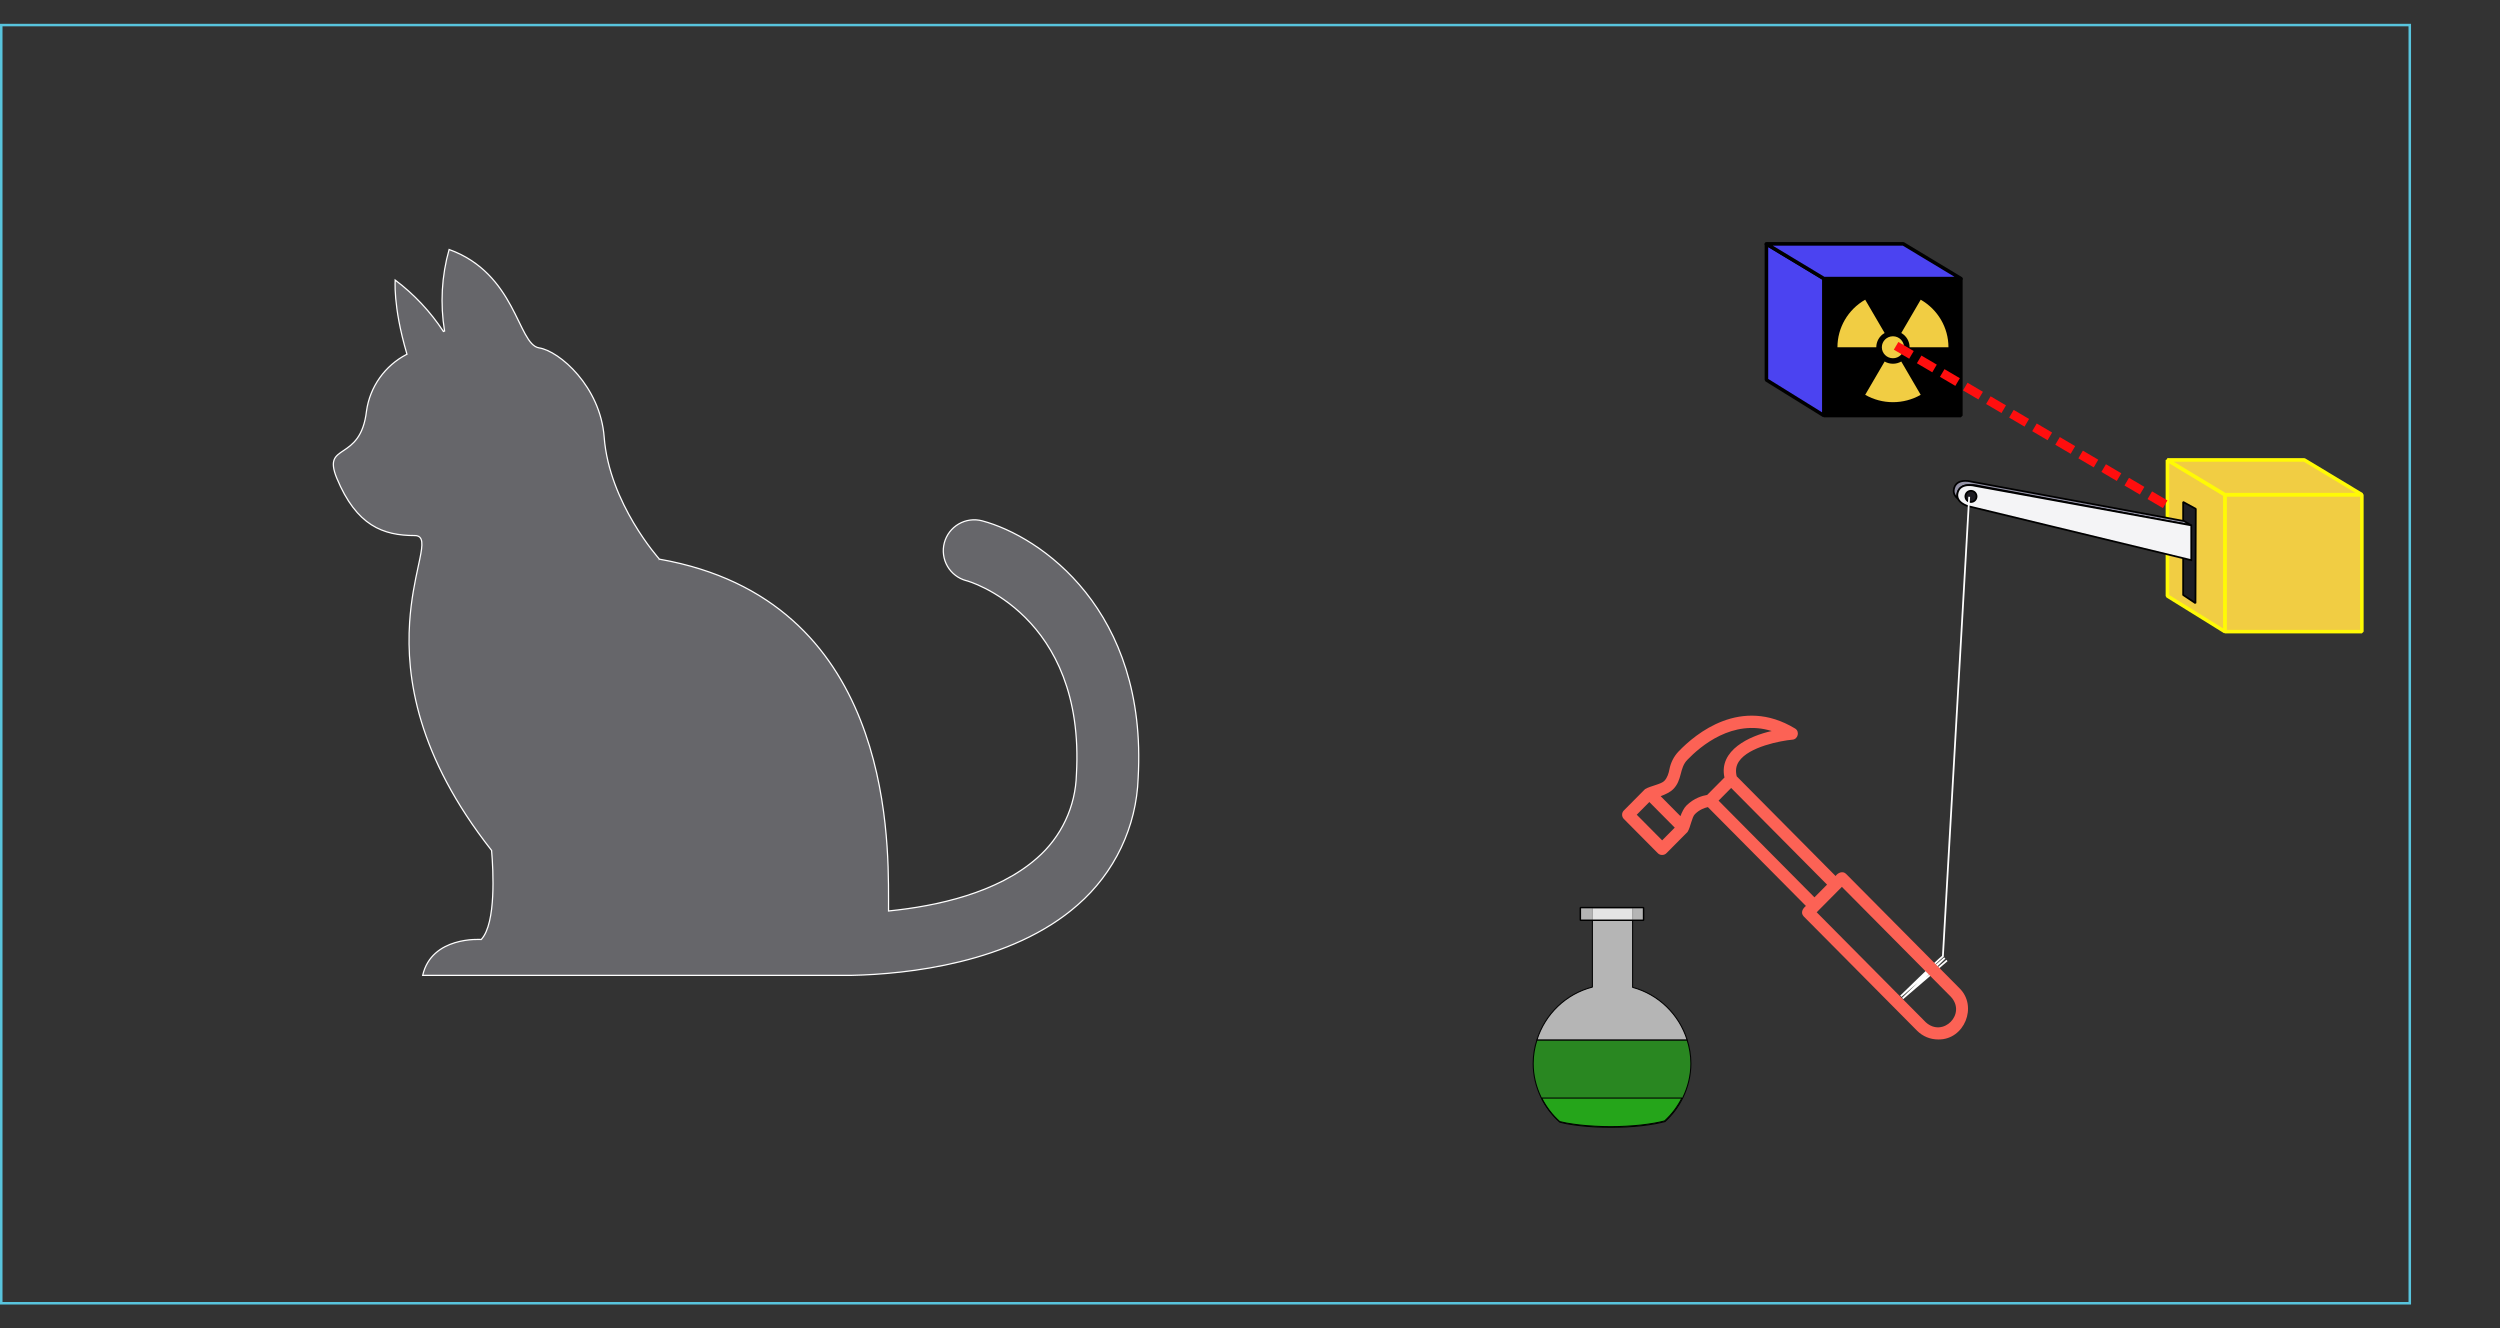 <svg width="1995" height="1060" viewBox="0 0 1995 1060" fill="none" xmlns="http://www.w3.org/2000/svg">
<rect x="0" y="0" width="1995" height="1060" fill="#333333" stroke="none"/>
<path d="M1346.33 829.85H1226.47C1224.6 835.792 1223.47 842.08 1223.47 848.633C1223.47 858.177 1225.76 867.175 1229.57 875.282C1233.23 883.072 1238.46 889.86 1244.82 895.51C1246.6 895.912 1248.28 896.392 1250.23 896.741C1253.58 897.342 1257.21 897.869 1260.98 898.293C1264.76 898.716 1268.7 899.033 1272.81 899.256C1276.92 899.479 1281.19 899.577 1285.54 899.577C1289.9 899.577 1294.12 899.479 1298.23 899.256C1302.33 899.033 1306.33 898.716 1310.11 898.293C1313.88 897.869 1317.45 897.342 1320.81 896.741C1323.62 896.237 1326.16 895.642 1328.62 895.028C1334.52 889.652 1339.39 883.183 1342.91 875.924C1346.92 867.641 1349.33 858.45 1349.33 848.633C1349.33 842.064 1348.2 835.802 1346.33 829.85Z" fill="#23B716" fill-opacity="0.634" stroke="black" stroke-width="0.842" stroke-linecap="round" stroke-linejoin="bevel"/>
<path d="M1270.72 724.483V787.682C1249.65 793.108 1232.94 809.217 1226.47 829.85H1346.33C1339.93 809.475 1323.55 793.492 1302.83 787.896V724.483H1270.72Z" fill="white" fill-opacity="0.634" stroke="black" stroke-width="0.842" stroke-linecap="round" stroke-linejoin="bevel"/>
<path d="M1311.57 724.275H1261.11V734.368H1311.57V724.275Z" fill="white" fill-opacity="0.634" stroke="black" stroke-width="1.19" stroke-linecap="round" stroke-linejoin="bevel"/>
<rect x="1" y="20" width="1922" height="1020" stroke="#58C4DD" stroke-width="2"/>
<path d="M1775.42 394.713H1884.75V504.048H1775.42V394.713Z" fill="#F1CD43" stroke="#FFFA05" stroke-width="2.848" stroke-linejoin="bevel"/>
<path d="M1775.42 394.686L1729.61 367.094V475.601L1775.42 504.021V394.686Z" fill="#F1CD43" stroke="#FFFA05" stroke-width="2.848" stroke-linejoin="bevel"/>
<path d="M1838.84 367.032H1729.51L1775.47 394.74H1884.81L1838.84 367.032Z" fill="#F1CD43" stroke="#FFFA05" stroke-width="2.848" stroke-linejoin="bevel"/>
<path d="M1742.16 400.546L1752.23 406.083L1751.98 481.338L1742.16 474.794V400.546Z" fill="#1E1E25" stroke="black" stroke-width="1.424" stroke-linecap="round" stroke-linejoin="bevel"/>
<path fill-rule="evenodd" clip-rule="evenodd" d="M1568.39 383.717C1565 383.72 1560.8 384.721 1559.41 389.367C1558.17 393.501 1560.19 396.256 1562.52 397.999C1561.86 396.568 1561.67 394.857 1562.3 392.793C1563.9 387.537 1569.12 386.895 1572.71 387.142C1575.92 386.863 1578.85 387.721 1578.85 387.721L1723.45 414.639L1748.5 419.177L1742.89 415.796L1573.15 384.339C1573.15 384.339 1571.04 383.714 1568.39 383.717Z" fill="#9291A4" stroke="black" stroke-width="1.413"/>
<path fill-rule="evenodd" clip-rule="evenodd" d="M1748.63 419.214L1576.3 387.735C1576.3 387.735 1564.82 384.536 1562.3 392.793C1559.79 401.051 1570.56 403.923 1570.56 403.923L1748.64 447.006L1748.63 419.214Z" fill="#F4F4F6" stroke="black" stroke-width="1.424"/>
<path d="M1577.28 396.129C1577.28 396.713 1577.16 397.291 1576.94 397.831C1576.72 398.371 1576.39 398.862 1575.98 399.275C1575.57 399.688 1575.08 400.016 1574.54 400.24C1574 400.464 1573.42 400.579 1572.84 400.579C1572.25 400.579 1571.67 400.464 1571.13 400.24C1570.59 400.016 1570.1 399.688 1569.69 399.275C1569.28 398.862 1568.95 398.371 1568.73 397.831C1568.51 397.291 1568.39 396.713 1568.39 396.129C1568.39 395.545 1568.51 394.966 1568.73 394.426C1568.95 393.886 1569.28 393.396 1569.69 392.982C1570.1 392.569 1570.59 392.241 1571.13 392.017C1571.67 391.794 1572.25 391.678 1572.84 391.678C1573.42 391.678 1574 391.794 1574.54 392.017C1575.08 392.241 1575.57 392.569 1575.98 392.982C1576.39 393.396 1576.72 393.886 1576.94 394.426C1577.16 394.966 1577.28 395.545 1577.28 396.129Z" fill="#1B1A20" stroke="black" stroke-width="1.424" stroke-linecap="round" stroke-linejoin="bevel"/>
<path d="M1571.42 396.428L1550.42 763.117C1544.97 767.521 1516.84 795.03 1516.84 795.03L1551.91 764.495L1518.26 796.809L1553.69 766.453" stroke="white" stroke-width="1.424"/>
<path d="M1455.43 222.289H1564.76V331.623H1455.43V222.289Z" fill="black" stroke="black" stroke-width="2.848" stroke-linejoin="bevel"/>
<path d="M1455.43 222.262L1409.61 194.669V303.176L1455.43 331.597V222.262Z" fill="#4B43F1" stroke="black" stroke-width="2.848" stroke-linejoin="bevel"/>
<path d="M1518.85 194.608H1409.51L1455.48 222.315H1564.81L1518.85 194.608Z" fill="#4B43F1" stroke="black" stroke-width="2.848" stroke-linejoin="round"/>
<g opacity="0.9">
<path fill-rule="evenodd" clip-rule="evenodd" d="M1557.41 257.512C1567.91 283.451 1555.58 313.037 1529.81 323.739C1504.04 334.44 1474.49 322.24 1463.68 296.43C1452.87 270.62 1464.84 240.887 1490.48 229.876C1516.13 218.865 1545.81 230.709 1556.94 256.387" fill="black"/>
<path d="M1557.41 257.512C1567.91 283.451 1555.58 313.037 1529.81 323.739C1504.04 334.44 1474.49 322.24 1463.68 296.43C1452.87 270.62 1464.84 240.887 1490.48 229.876C1516.13 218.865 1545.81 230.709 1556.94 256.387" stroke="black" stroke-width="3.674" stroke-linecap="round" stroke-linejoin="round"/>
</g>
<path d="M1510.57 285.877C1515.46 285.877 1519.43 281.953 1519.43 277.113C1519.43 272.272 1515.46 268.348 1510.57 268.348C1505.68 268.348 1501.71 272.272 1501.71 277.113C1501.71 281.953 1505.68 285.877 1510.57 285.877Z" fill="#F1CD43"/>
<path d="M1523.86 277.113C1523.86 272.416 1521.33 268.076 1517.22 265.727L1532.72 239.162C1546.42 246.99 1554.87 261.457 1554.87 277.113H1523.86Z" fill="#F1CD43"/>
<path d="M1503.93 288.498C1508.04 290.846 1513.1 290.846 1517.22 288.498L1532.72 315.063C1519.01 322.891 1502.13 322.891 1488.42 315.063L1503.93 288.498Z" fill="#F1CD43"/>
<path d="M1503.93 265.727C1499.82 268.076 1497.28 272.416 1497.28 277.113L1466.28 277.113C1466.28 261.457 1474.72 246.99 1488.42 239.162L1503.93 265.727Z" fill="#F1CD43"/>
<path d="M1342.16 876.238H1230.27C1233.88 883.371 1238.68 889.759 1244.61 895.021C1246.39 895.424 1248.07 895.85 1250.01 896.198C1253.37 896.8 1256.94 897.327 1260.72 897.75C1264.49 898.174 1268.49 898.491 1272.6 898.713C1276.71 898.936 1280.92 899.088 1285.28 899.088C1289.63 899.088 1293.91 898.937 1298.02 898.713C1302.12 898.491 1306.07 898.174 1309.84 897.75C1313.62 897.327 1317.24 896.8 1320.6 896.198C1323.41 895.695 1325.95 895.1 1328.41 894.486C1334.08 889.321 1338.68 883.149 1342.16 876.238Z" fill="#23B716" fill-opacity="0.634" stroke="black" stroke-width="0.842" stroke-linecap="round" stroke-linejoin="bevel"/>
<path d="M1513.08 275.967L1731.25 404.446" stroke="#FF0E0E" stroke-width="7.119" stroke-dasharray="14.24 7.12"/>
<path d="M337.302 778.328C340.911 762.684 352.345 755.525 363.011 752.272C368.414 750.624 373.605 749.985 377.449 749.758C379.37 749.645 380.951 749.635 382.051 749.654C382.601 749.663 383.03 749.679 383.321 749.693C383.466 749.7 383.577 749.706 383.651 749.71C383.687 749.713 383.715 749.714 383.733 749.716L383.753 749.717L383.758 749.717L383.759 749.718C383.759 749.718 383.759 749.718 383.76 749.703L383.759 749.718L384.003 749.736L384.167 749.554C387.148 746.26 389.206 741.168 390.612 735.199C392.021 729.219 392.79 722.298 393.153 715.291C393.879 701.275 392.983 686.856 392.303 678.801L392.29 678.652L392.198 678.534C332.824 603.038 324.029 540.42 326.872 496.696C328.063 478.388 331.293 463.39 333.724 452.105C334.197 449.905 334.641 447.846 335.033 445.931C336.228 440.092 336.963 435.52 336.568 432.399C336.369 430.826 335.875 429.551 334.943 428.673C334.006 427.79 332.7 427.38 331.03 427.38C318.352 427.38 306.734 425.42 296.318 418.733C285.902 412.047 276.626 400.593 268.715 381.488C265.725 374.099 265.476 369.769 266.694 366.752C267.919 363.717 270.667 361.876 274.125 359.564C277.55 357.275 281.564 354.578 285.006 349.827C288.451 345.074 291.299 338.303 292.486 327.887C293.842 318.384 297.443 309.342 302.992 301.51C308.541 293.676 315.879 287.28 324.396 282.851L324.761 282.662L324.645 282.267C318.935 262.881 316.635 247.948 315.762 237.87C315.325 232.831 315.246 229.006 315.274 226.443C315.289 225.162 315.33 224.197 315.368 223.554C315.369 223.533 315.371 223.512 315.372 223.492C330.462 234.846 343.48 248.725 353.849 264.516L354.76 264.16C351.179 242.466 352.419 220.251 358.391 199.094C384.959 208.675 398.672 227.447 407.801 244.24C410.099 248.467 412.105 252.566 413.954 256.364L414.217 256.903C415.963 260.49 417.576 263.804 419.164 266.674C420.83 269.685 422.485 272.238 424.262 274.125C426.043 276.014 427.975 277.265 430.195 277.609C434.242 278.238 439.324 280.466 444.735 284.119C450.139 287.766 455.841 292.812 461.127 299.038C471.7 311.491 480.583 328.63 482.111 348.673C484.121 375.207 495.137 399.565 505.631 417.272C510.881 426.13 516.004 433.331 519.817 438.32C521.723 440.814 523.302 442.756 524.405 444.075C524.956 444.734 525.389 445.238 525.684 445.578C525.742 445.644 525.795 445.705 525.843 445.759C525.915 445.842 525.975 445.91 526.022 445.962C526.06 446.006 526.089 446.038 526.109 446.06L526.131 446.085L526.137 446.092L526.138 446.094C526.139 446.094 526.139 446.094 526.511 445.76L526.139 446.094L526.254 446.222L526.424 446.252C618.171 462.451 663.806 517.093 686.528 574.349C709.057 631.121 709.052 690.458 709.051 717.452L709.051 718.179V718.196V718.213V718.229V718.246V718.263V718.28V718.296V718.313V718.33V718.347V718.363V718.38V718.397V718.414V718.43V718.447V718.464V718.48V718.497V718.514V718.531V718.547V718.564V718.581V718.597V718.614V718.631V718.647V718.664V718.681V718.697V718.714V718.731V718.747V718.764V718.781V718.797V718.814V718.831V718.847V718.864V718.88V718.897V718.914V718.93V718.947V718.964V718.98V718.997V719.013V719.03V719.047V719.063V719.08V719.096V719.113V719.129V719.146V719.163V719.179V719.196V719.212V719.229V719.245V719.262V719.279V719.295V719.312V719.328V719.345V719.361V719.378V719.394V719.411V719.427V719.444V719.46V719.477V719.494V719.51V719.527V719.543V719.56V719.576V719.593V719.609V719.625V719.642V719.659V719.675V719.691V719.708V719.724V719.741V719.757V719.774V719.79V719.807V719.823V719.84V719.856V719.873V719.889V719.905V719.922V719.938V719.955V719.971V719.988V720.004V720.02V720.037V720.053V720.07V720.086V720.102V720.119V720.135V720.152V720.168V720.184V720.201V720.217V720.234V720.25V720.266V720.283V720.299V720.315V720.332V720.348V720.365V720.381V720.397V720.414V720.43V720.446V720.463V720.479V720.495V720.512V720.528V720.544V720.561V720.577V720.593V720.61V720.626V720.642V720.659V720.675V720.691V720.707V720.724V720.74V720.756V720.773V720.789V720.805V720.821V720.838V720.854V720.87V720.887V720.903V720.919V720.935V720.952V720.968V720.984V721V721.017V721.033V721.049V721.065V721.082V721.098V721.114V721.13V721.147V721.163V721.179V721.195V721.211V721.228V721.244V721.26V721.276V721.292V721.309V721.325V721.341V721.357V721.373V721.39V721.406V721.422V721.438V721.454V721.471V721.487V721.503V721.519V721.535V721.551V721.568V721.584V721.6V721.616V721.632V721.648V721.664V721.681V721.697V721.713V721.729V721.745V721.761V721.777V721.793V721.81V721.826V721.842V721.858V721.874V721.89V721.906V721.922V721.938V721.954V721.971V721.987V722.003V722.019V722.035V722.051V722.067V722.083V722.099V722.115V722.131V722.147V722.164V722.18V722.196V722.212V722.228V722.244V722.26V722.276V722.292V722.308V722.324V722.34V722.356V722.372V722.388V722.404V722.42V722.436V722.452V722.468V722.484V722.5V722.516V722.532V722.548V722.564V722.58V722.596V722.612V722.628V722.644V722.66V722.676V722.692V722.708V722.724V722.74V722.756V722.772V722.788V722.804V722.82V722.836V722.852V722.868V722.884V722.9V722.916V722.932V722.948V722.964V722.979V722.995V723.011V723.027V723.043V723.059V723.075V723.091V723.107V723.123V723.139V723.155V723.171V723.186V723.202V723.218V723.234V723.25V723.266V723.282V723.298V723.314V723.33V723.345V723.361V723.377V723.393V723.409V723.425V723.441V723.457V723.472V723.488V723.504V723.52V723.536V723.552V723.568V723.583V723.599V723.615V723.631V723.647V723.663V723.679V723.694V723.71V723.726V723.742V723.758V723.773V723.789V723.805V723.821V723.837V723.853V723.868V723.884V723.9V723.916V723.932V723.947V723.963V723.979V723.995V724.011V724.026V724.042V724.058V724.074V724.09V724.105V724.121V724.137V724.153V724.168V724.184V724.2V724.216V724.232V724.247V724.263V724.279V724.295V724.31V724.326V724.342V724.358V724.373V724.389V724.405V724.421V724.436V724.452V724.468V724.484V724.499V724.515V724.531V724.546V724.562V724.578V724.594V724.609V724.625V724.641V724.656V724.672V724.688V724.704V724.719V724.735V724.751V724.766V724.782V724.798V724.813V724.829V724.845V724.86V724.876V724.892V724.908V724.923V724.939V724.955V724.97V724.986V725.002V725.017V725.033V725.049V725.064V725.08V725.096V725.111V725.127V725.142V725.158V725.174V725.189V725.205V725.221V725.236V725.252V725.268V725.283V725.299V725.314V725.33V725.346V725.361V725.377V725.393V725.408V725.424V725.439V725.455V725.471V725.486V725.502V725.517V725.533V725.549V725.564V725.58V725.595V725.611V725.627V725.642V725.658V725.673V725.689V725.705V725.72V725.736V725.751V725.767V725.782V725.798V725.814V725.829V725.845V725.86V725.876V725.891V725.907V725.923V725.938V725.954V725.969V725.985V726V726.016V726.031V726.047V726.062V726.078V726.094V726.109V726.125V726.14V726.156V726.171V726.187V726.202V726.218V726.233V726.249V726.264V726.28V726.295V726.311V726.326V726.342V726.357V726.373V726.389V726.404V726.957L709.601 726.901C747.299 723.109 795.914 712.657 827.498 684.797C837.099 676.447 844.857 666.188 850.277 654.675C855.698 643.163 858.663 630.649 858.985 617.928C862.637 554.138 840.938 515.488 818.164 492.787C806.782 481.443 795.143 474.093 786.288 469.577C781.861 467.319 778.128 465.77 775.469 464.783C774.14 464.29 773.079 463.938 772.332 463.708C771.96 463.593 771.664 463.508 771.451 463.452C771.346 463.423 771.258 463.401 771.19 463.386C771.156 463.379 771.124 463.372 771.096 463.367L771.094 463.367C771.087 463.365 771.076 463.363 771.061 463.361C764.748 461.672 759.361 457.549 756.082 451.894C752.796 446.228 751.895 439.488 753.577 433.157C755.259 426.827 759.387 421.424 765.051 418.137C770.716 414.851 777.453 413.95 783.782 415.632C830.281 428.026 915.885 486.772 908.25 620.884L908.25 620.895C907.579 640.17 902.95 659.101 894.652 676.51C886.354 693.92 874.565 709.436 860.016 722.093L860.014 722.095C833.498 745.445 799.425 759.257 766.461 767.355C733.505 775.452 701.693 777.828 679.729 778.328H679.306H337.302Z" fill="#66666A" stroke="white"/>
<path d="M1295.86 646.747L1312.73 629.734C1316.88 627.176 1325.65 625.837 1328.14 623.122C1330.53 620.721 1331.63 616.932 1332.15 614.157C1333.19 608.595 1335.75 603.575 1339.54 599.618C1353.14 585.453 1389.42 555.299 1432.42 581.326C1436.36 583.57 1434.89 589.965 1430.35 590.255C1421.18 591.087 1395.63 595.829 1387.67 607.606C1385.31 611.105 1384.78 615.026 1385.9 619.515L1464.79 699.054C1466.67 696.351 1470.68 694.71 1473.26 697.461L1563.57 788.512C1578.48 802.919 1567.63 829.934 1546.67 829.489C1540.27 829.489 1534.27 826.992 1529.76 822.443L1439.45 731.392C1436.64 728.423 1438.42 725.142 1441.11 722.933L1362.88 644.071C1360.49 644.59 1356.25 645.965 1352.58 649.67C1350.06 652.083 1349.08 660.143 1346.69 663.847L1329.83 680.848C1328.03 682.742 1324.74 682.742 1322.93 680.848L1295.83 653.53C1293.97 651.648 1293.97 648.62 1295.83 646.749L1295.86 646.747ZM1536.65 815.66C1550.46 828.426 1569.58 808.975 1556.68 795.305L1469.82 707.719C1469.82 707.719 1449.94 727.725 1449.71 727.99L1536.65 815.65L1536.65 815.66ZM1447.93 716.068L1457.98 705.933L1381.47 628.794L1371.42 638.929L1447.93 716.068ZM1362.34 634.345C1364.4 632.27 1373.87 622.726 1376.12 620.457C1371.31 598.63 1396.31 587.181 1413.8 583.366C1382.74 573.605 1357.04 595.372 1346.56 606.291C1339.91 613 1342.64 622.568 1335.05 629.905C1332.83 632.137 1328.86 633.995 1325.2 635.358L1340.99 651.285C1342.19 648.1 1343.77 644.83 1345.7 642.887C1351.76 636.782 1358.9 634.912 1362.35 634.344L1362.34 634.345ZM1326.4 670.59L1336.45 660.455L1316.17 640.003L1306.12 650.151L1326.4 670.603V670.59Z" fill="#FC6255"/>
</svg>
